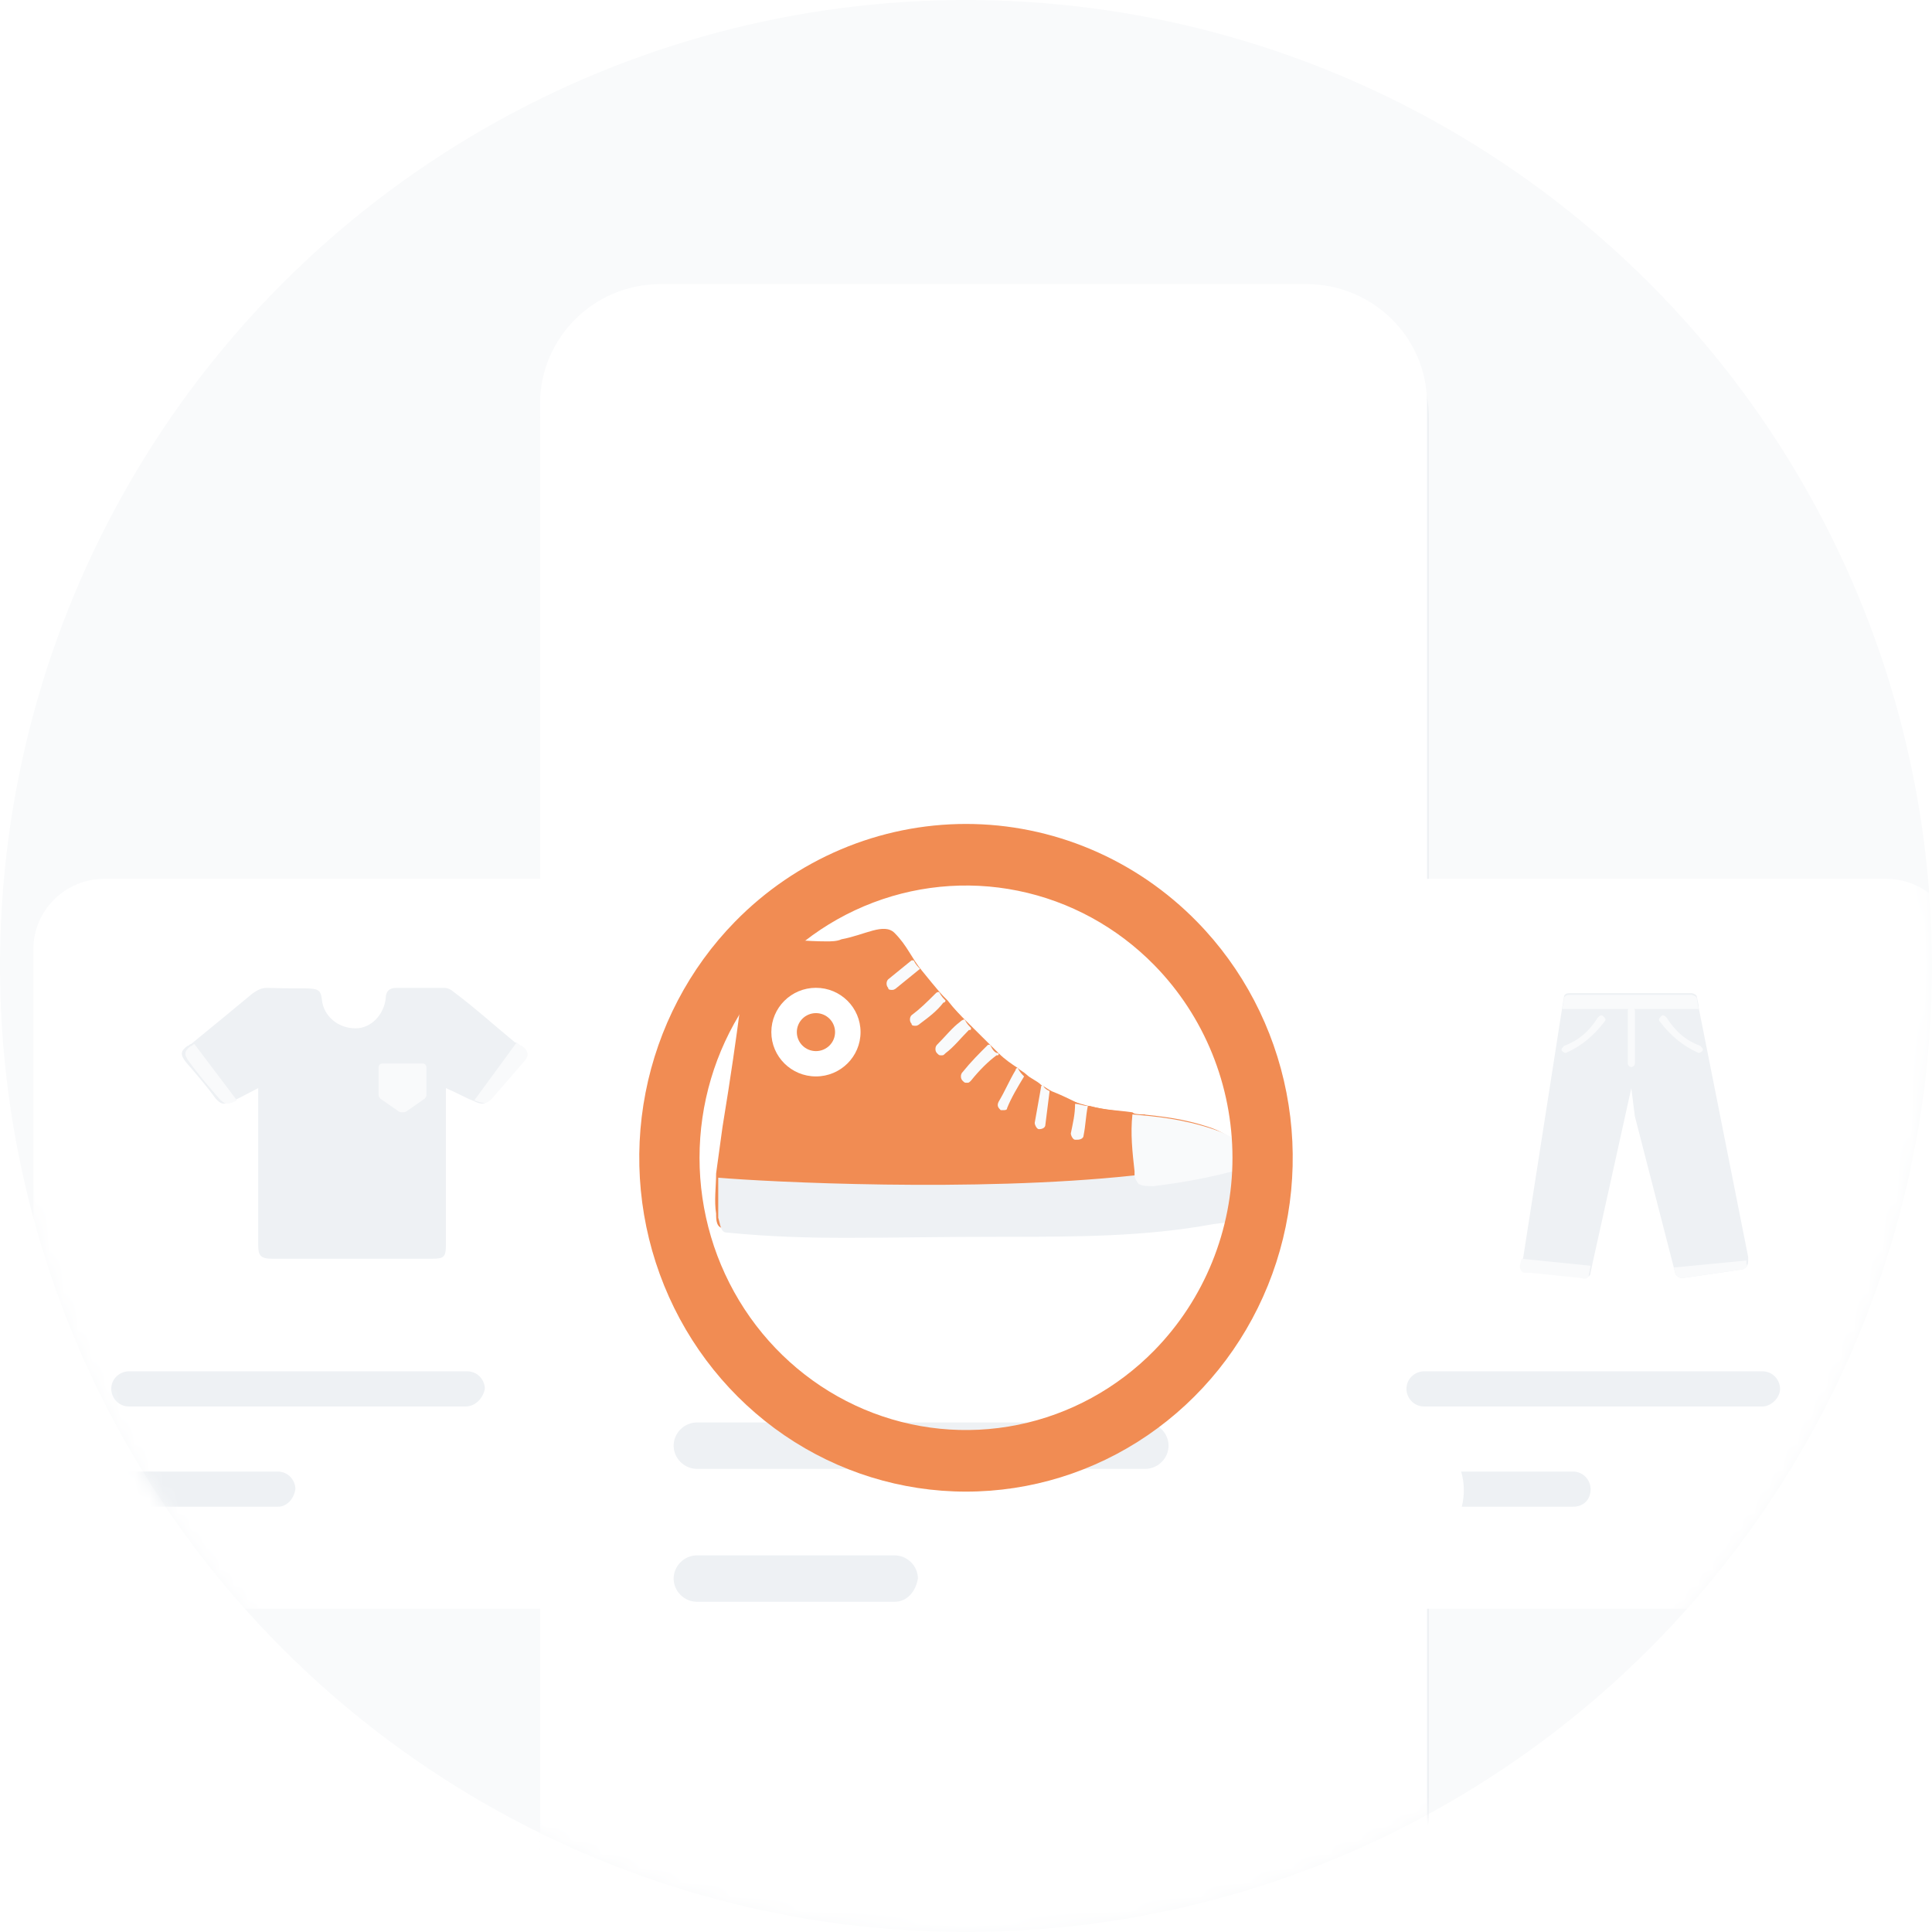 <svg width="136" height="136" viewBox="0 0 136 136" fill="none" xmlns="http://www.w3.org/2000/svg">
<circle cx="68" cy="68" r="68" fill="#F9FAFB"/>
<mask id="mask0_337_6014" style="mask-type:alpha" maskUnits="userSpaceOnUse" x="0" y="0" width="136" height="136">
<circle cx="68" cy="68" r="68" fill="#EFF4FF"/>
</mask>
<g mask="url(#mask0_337_6014)">
<path d="M100.21 135.155C100.21 139.736 96.471 143.574 91.735 143.574H46.491C41.879 143.574 38.015 139.86 38.015 135.155V29.419C38.015 24.838 41.754 21 46.491 21H92.109C96.72 21 100.584 24.714 100.584 29.419V135.279H100.21V135.155Z" fill="#EEF1F4"/>
<g filter="url(#filter0_d_337_6014)">
<path d="M91.984 21C96.596 21 100.459 24.714 100.459 29.419V135.526C100.459 140.107 96.72 143.946 91.984 143.946H46.491C41.879 143.946 38.015 140.231 38.015 135.526V29.419C38.015 24.838 41.754 21 46.491 21H91.984Z" fill="white"/>
</g>
<path d="M96.097 29.048V135.155C96.097 136.764 95.225 138.003 93.978 138.745C93.355 138.993 92.732 139.241 91.984 139.241H46.49C45.992 139.241 45.493 139.117 44.995 138.993C43.375 138.498 42.377 137.012 42.377 135.155V29.419C42.377 27.562 43.499 26.2 44.995 25.581C45.493 25.457 45.992 25.333 46.49 25.333H53.221C54.093 25.333 54.717 25.953 54.717 26.819C54.717 28.552 56.212 30.038 57.957 30.038H81.016C82.761 30.038 84.256 28.552 84.256 26.819C84.256 25.953 85.127 25 86 25H92.109C92.856 25 93.48 25.21 94.103 25.581C95.225 26.2 96.097 27.438 96.097 29.048Z" fill="white"/>
<path d="M41.484 113.246H7.333C4.591 113.246 2.348 111.017 2.348 108.293V66.816C2.348 64.092 4.591 61.864 7.333 61.864H41.484C44.226 61.864 46.47 64.092 46.47 66.816V108.293C46.595 111.017 44.351 113.246 41.484 113.246Z" fill="white"/>
<path d="M32.76 99.007H9.078C8.331 99.007 7.832 98.388 7.832 97.769C7.832 97.026 8.455 96.531 9.078 96.531H32.885C33.632 96.531 34.131 97.15 34.131 97.769C34.006 98.388 33.508 99.007 32.76 99.007Z" fill="#EEF1F4"/>
<path d="M19.548 106.065H9.078C8.331 106.065 7.832 105.446 7.832 104.827C7.832 104.208 8.455 103.588 9.078 103.588H19.548C20.296 103.588 20.794 104.208 20.794 104.827C20.67 105.569 20.171 106.065 19.548 106.065Z" fill="#EEF1F4"/>
<path d="M36.624 73.626C36.499 73.502 36.374 73.378 36.25 73.378C34.754 72.14 33.383 70.902 31.887 69.788C31.763 69.664 31.513 69.54 31.264 69.54C30.142 69.54 29.021 69.54 27.899 69.54C27.4 69.54 27.151 69.788 27.151 70.283C27.026 71.397 26.154 72.388 25.032 72.388C23.786 72.388 22.789 71.521 22.664 70.407C22.539 69.292 22.29 69.664 18.8 69.54C18.426 69.54 18.177 69.664 17.803 69.912C16.307 71.15 14.812 72.388 13.441 73.502C13.316 73.502 13.316 73.626 13.191 73.626C12.693 73.997 12.693 74.245 13.067 74.74C13.815 75.607 14.562 76.474 15.186 77.34C15.56 77.712 15.684 77.835 16.432 77.464C16.806 77.34 17.429 76.969 18.177 76.597V87.617C18.177 88.359 18.302 88.607 19.174 88.607C22.913 88.607 26.652 88.607 30.392 88.607C31.264 88.607 31.389 88.483 31.389 87.617V76.597C32.261 76.969 32.885 77.34 33.258 77.464C34.006 77.835 34.131 77.712 34.505 77.34C35.253 76.474 36 75.607 36.748 74.74C37.122 74.369 37.122 73.997 36.624 73.626Z" fill="#EEF1F4"/>
<path d="M29.893 77.34L28.647 78.207C28.522 78.331 28.148 78.331 28.024 78.207L26.777 77.34C26.653 77.216 26.653 77.093 26.653 77.093V75.112C26.653 74.988 26.777 74.864 26.902 74.864H29.769C29.893 74.864 30.018 74.988 30.018 75.112V77.093C30.018 77.216 29.893 77.34 29.893 77.34Z" fill="#F9FAFB"/>
<path d="M16.681 77.464C15.933 77.835 15.809 77.712 15.435 77.34C14.687 76.474 13.939 75.607 13.316 74.74C12.942 74.245 12.942 73.997 13.441 73.626C13.565 73.626 13.565 73.502 13.69 73.502L16.681 77.464Z" fill="#F9FAFB"/>
<path d="M36.873 74.74C36.125 75.607 35.377 76.474 34.629 77.34C34.255 77.712 34.131 77.712 33.383 77.464L36.374 73.378C36.499 73.502 36.623 73.626 36.748 73.626C37.247 73.997 37.247 74.369 36.873 74.74Z" fill="#F9FAFB"/>
<path d="M132.782 113.246H98.631C95.889 113.246 93.645 111.017 93.645 108.293V66.816C93.645 64.092 95.889 61.864 98.631 61.864H132.782C135.524 61.864 137.768 64.092 137.768 66.816V108.293C137.768 111.017 135.524 113.246 132.782 113.246Z" fill="white"/>
<path d="M124.058 99.007H100.252C99.504 99.007 99.005 98.388 99.005 97.769C99.005 97.026 99.629 96.531 100.252 96.531H124.058C124.806 96.531 125.304 97.15 125.304 97.769C125.304 98.388 124.681 99.007 124.058 99.007Z" fill="#EEF1F4"/>
<path d="M110.721 106.065H100.252C99.504 106.065 99.005 105.446 99.005 104.827C99.005 104.208 99.629 103.588 100.252 103.588H110.721C111.469 103.588 111.968 104.208 111.968 104.827C111.968 105.569 111.469 106.065 110.721 106.065Z" fill="#EEF1F4"/>
<path d="M122.686 89.35L118.449 89.969C118.199 89.969 118.075 89.845 117.95 89.722L117.825 89.226L115.083 78.578L114.834 76.597L112.092 88.979L111.967 89.598C111.967 89.845 111.718 89.969 111.469 89.845L107.854 89.474H107.48C107.231 89.474 107.106 89.226 107.106 88.979L107.231 88.483L109.973 70.902L110.098 70.159C110.098 70.035 110.222 69.912 110.472 69.912H119.072C119.196 69.912 119.446 70.035 119.446 70.159L119.57 70.778V70.902L123.06 88.483V88.731C123.06 89.102 122.936 89.226 122.686 89.35Z" fill="#EEF1F4"/>
<path d="M119.571 74.121C118.449 73.626 117.576 72.883 116.828 71.892C116.704 71.769 116.828 71.645 116.953 71.521C117.078 71.397 117.202 71.521 117.327 71.645C117.95 72.635 118.698 73.254 119.695 73.626C119.82 73.75 119.944 73.874 119.82 73.997C119.82 73.997 119.695 74.121 119.571 74.121Z" fill="#F9FAFB"/>
<path d="M110.222 74.121C111.344 73.626 112.216 72.883 112.964 71.892C113.089 71.769 112.964 71.645 112.839 71.521C112.715 71.397 112.59 71.521 112.465 71.645C111.842 72.635 111.094 73.254 110.097 73.626C109.973 73.75 109.848 73.874 109.973 73.997C109.973 73.997 110.097 74.121 110.222 74.121Z" fill="#F9FAFB"/>
<path d="M114.834 75.112C114.71 75.112 114.585 74.988 114.585 74.864V71.15C114.585 71.026 114.71 70.902 114.834 70.902C114.959 70.902 115.084 71.026 115.084 71.15V74.864C115.084 74.988 114.959 75.112 114.834 75.112Z" fill="#F9FAFB"/>
<path d="M119.571 71.027H109.974L110.098 70.284C110.098 70.16 110.223 70.036 110.472 70.036H119.072C119.197 70.036 119.446 70.16 119.446 70.284L119.571 71.027Z" fill="#F9FAFB"/>
<path d="M111.968 89.102L111.843 89.722C111.843 89.969 111.594 90.093 111.344 89.969L107.73 89.598H107.356C107.107 89.598 106.982 89.35 106.982 89.102L107.107 88.607L111.968 89.102Z" fill="#F9FAFB"/>
<path d="M122.687 89.35L118.449 89.969C118.2 89.969 118.075 89.845 117.95 89.722L117.826 89.226L122.936 88.731V88.979C123.061 89.102 122.936 89.226 122.687 89.35Z" fill="#F9FAFB"/>
<g filter="url(#filter1_d_337_6014)">
<path d="M92.275 122.41H46.822C43.084 122.41 40.093 119.44 40.093 115.727V60.475C40.093 56.762 43.084 53.791 46.822 53.791H92.275C96.013 53.791 99.003 56.762 99.003 60.475V115.727C98.854 119.44 95.864 122.41 92.275 122.41Z" fill="white"/>
</g>
<path d="M80.613 103.399H49.065C48.167 103.399 47.42 102.656 47.42 101.765C47.42 100.874 48.167 100.131 49.065 100.131H80.613C81.51 100.131 82.258 100.874 82.258 101.765C82.258 102.656 81.51 103.399 80.613 103.399Z" fill="#EEF1F4"/>
<path d="M62.97 112.756H49.065C48.167 112.756 47.42 112.013 47.42 111.122C47.42 110.231 48.167 109.488 49.065 109.488H62.97C63.867 109.488 64.615 110.231 64.615 111.122C64.465 112.013 63.867 112.756 62.97 112.756Z" fill="#EEF1F4"/>
<path d="M88.238 82.011C88.089 81.714 87.939 81.417 87.79 81.269C87.192 80.526 86.444 79.783 85.098 79.338C83.304 78.743 81.809 78.595 80.463 78.447C80.164 78.447 79.716 78.447 79.417 78.298C75.38 77.852 72.09 77.258 64.913 68.347C64.166 67.456 63.867 66.564 62.97 65.673C62.222 64.931 60.877 65.822 59.232 66.119C58.933 66.267 58.484 66.267 58.185 66.267C56.84 66.267 55.344 66.119 53.999 65.97C52.055 65.822 53.251 64.782 50.859 79.338C50.709 80.377 50.56 81.566 50.41 82.605C50.41 83.496 50.261 84.536 50.41 85.427C50.41 85.873 50.41 86.467 51.008 86.467C57.139 87.061 61.026 86.764 70.745 86.764C75.679 86.764 80.463 86.764 85.248 85.873L86.444 85.724C87.341 85.576 88.537 85.279 88.537 84.536C88.687 83.793 88.537 82.902 88.238 82.011Z" fill="#F18C53"/>
<path d="M80.612 78.448L79.566 81.715C73.286 81.418 66.857 77.556 63.568 72.506C62.371 70.724 61.474 68.793 60.129 67.308C60.129 67.308 59.68 66.862 59.231 66.417C60.876 66.12 62.072 65.08 62.969 65.971C63.568 66.565 63.867 67.159 64.315 67.754C64.465 67.902 64.614 68.199 64.764 68.348L64.913 68.496C65.362 69.09 65.81 69.536 66.259 69.981C66.408 70.13 66.558 70.278 66.707 70.427C67.156 71.021 67.605 71.467 68.053 71.912C68.203 72.061 68.352 72.209 68.502 72.358C68.95 72.803 69.399 73.249 69.847 73.695C69.997 73.843 70.146 73.992 70.296 74.14C70.744 74.586 71.193 74.883 71.641 75.18C71.791 75.328 72.09 75.477 72.24 75.626C72.539 75.922 72.987 76.071 73.286 76.368C73.585 76.517 73.735 76.665 74.034 76.814C74.781 77.111 75.379 77.408 75.978 77.705C76.276 77.853 76.426 77.853 76.725 77.853C77.772 78.15 78.669 78.15 79.715 78.299C79.865 78.448 80.164 78.448 80.612 78.448Z" fill="#F18C53"/>
<path d="M88.687 84.833C88.687 85.576 87.49 85.873 86.593 86.021L85.397 86.17C80.613 87.061 75.679 87.061 70.894 87.061C61.175 87.061 57.288 87.358 51.158 86.764C50.709 86.764 50.709 86.17 50.56 85.724C50.56 84.833 50.56 83.793 50.56 82.902C53.998 83.199 68.651 83.942 79.716 82.754C82.856 82.457 85.547 82.011 87.79 81.269C87.939 81.566 88.089 81.714 88.238 82.011C88.537 82.902 88.687 83.793 88.687 84.833Z" fill="#EEF1F4"/>
<path d="M88.238 82.011C85.996 82.754 83.603 83.199 81.211 83.496C80.762 83.496 80.463 83.496 80.164 83.348C80.015 83.199 79.865 82.902 79.865 82.754C79.865 82.605 79.865 82.457 79.865 82.457C79.716 81.12 79.566 79.783 79.716 78.447C81.36 78.595 83.155 78.743 85.397 79.486C86.743 79.932 87.491 80.526 88.089 81.417C87.939 81.417 88.089 81.714 88.238 82.011Z" fill="#F9FAFB"/>
<path d="M64.764 68.198C64.764 68.347 64.764 68.347 64.764 68.198L63.119 69.535C63.119 69.535 62.969 69.683 62.82 69.683C62.67 69.683 62.521 69.683 62.521 69.535C62.371 69.386 62.371 69.089 62.521 68.941L64.165 67.604C64.165 67.604 64.165 67.604 64.315 67.604C64.465 67.901 64.614 68.05 64.764 68.198Z" fill="#F9FAFB"/>
<path d="M66.558 70.426C66.558 70.426 66.558 70.575 66.409 70.575C65.96 71.169 65.362 71.614 64.764 72.06C64.764 72.06 64.614 72.208 64.465 72.208C64.315 72.208 64.166 72.208 64.166 72.06C64.016 71.911 64.016 71.614 64.166 71.466C64.764 71.02 65.213 70.575 65.811 69.98C65.96 69.832 65.96 69.832 66.11 69.832C66.259 70.129 66.409 70.278 66.558 70.426Z" fill="#F9FAFB"/>
<path d="M68.353 72.357C68.353 72.505 68.353 72.505 68.203 72.505C67.605 73.1 67.156 73.694 66.558 74.139C66.409 74.288 66.409 74.288 66.259 74.288C66.11 74.288 66.11 74.288 65.96 74.139C65.811 73.991 65.811 73.694 65.96 73.545C66.558 72.951 67.007 72.357 67.605 71.911C67.605 71.911 67.754 71.763 67.904 71.763C68.053 72.06 68.203 72.208 68.353 72.357Z" fill="#F9FAFB"/>
<path d="M70.296 74.139C70.296 74.288 70.296 74.288 70.146 74.288C69.548 74.733 68.95 75.327 68.352 76.07C68.202 76.219 68.202 76.219 68.053 76.219C67.903 76.219 67.903 76.219 67.754 76.07C67.604 75.921 67.604 75.624 67.754 75.476C68.352 74.733 68.95 74.139 69.548 73.545H69.698C69.847 73.842 69.996 74.139 70.296 74.139Z" fill="#F9FAFB"/>
<path d="M72.09 75.773C71.641 76.516 71.193 77.258 70.894 78.001C70.894 78.149 70.744 78.149 70.595 78.149H70.445C70.296 78.001 70.146 77.852 70.296 77.555C70.744 76.813 71.043 76.07 71.492 75.327C71.492 75.327 71.492 75.179 71.641 75.179C71.791 75.476 71.941 75.624 72.09 75.773Z" fill="#F9FAFB"/>
<path d="M73.884 76.813L73.585 79.189C73.585 79.338 73.436 79.486 73.136 79.486C72.987 79.486 72.837 79.189 72.837 79.041L73.286 76.516C73.286 76.516 73.286 76.367 73.436 76.367C73.436 76.516 73.585 76.664 73.884 76.813Z" fill="#F9FAFB"/>
<path d="M76.576 77.852C76.426 78.595 76.426 79.189 76.276 79.932C76.276 80.08 76.127 80.229 75.828 80.229C75.828 80.229 75.828 80.229 75.678 80.229C75.529 80.229 75.379 79.932 75.379 79.783C75.529 79.041 75.678 78.447 75.678 77.704C75.978 77.704 76.276 77.852 76.576 77.852Z" fill="#F9FAFB"/>
<path d="M57.437 75.773C59.171 75.773 60.577 74.377 60.577 72.654C60.577 70.931 59.171 69.535 57.437 69.535C55.703 69.535 54.297 70.931 54.297 72.654C54.297 74.377 55.703 75.773 57.437 75.773Z" fill="white"/>
<path d="M57.438 73.991C58.181 73.991 58.783 73.392 58.783 72.654C58.783 71.916 58.181 71.317 57.438 71.317C56.694 71.317 56.092 71.916 56.092 72.654C56.092 73.392 56.694 73.991 57.438 73.991Z" fill="#F18C53"/>
<path fill-rule="evenodd" clip-rule="evenodd" d="M82.702 92.097L85.646 89.153L89.901 93.407C91.527 92.895 93.376 93.283 94.665 94.573L101.659 101.567C103.504 103.412 103.504 106.403 101.659 108.248C99.814 110.093 96.823 110.093 94.978 108.248L87.983 101.254C86.639 99.91 86.274 97.957 86.888 96.283L82.702 92.097Z" fill="white"/>
<g filter="url(#filter2_d_337_6014)">
<path d="M51.736 59.883C48.52 63.169 46.329 67.357 45.442 71.915C44.554 76.474 45.01 81.199 46.751 85.493C48.492 89.787 51.44 93.457 55.222 96.04C59.004 98.622 63.451 100 68 100C72.549 100 76.996 98.622 80.778 96.04C84.56 93.457 87.508 89.787 89.249 85.493C90.99 81.199 91.445 76.474 90.558 71.915C89.671 67.357 87.48 63.169 84.263 59.883C82.128 57.701 79.592 55.97 76.802 54.789C74.011 53.608 71.02 53 68 53C64.98 53 61.989 53.608 59.198 54.789C56.408 55.97 53.872 57.701 51.736 59.883ZM81.264 90.052C78.64 92.733 75.298 94.558 71.659 95.297C68.021 96.037 64.249 95.657 60.822 94.207C57.394 92.756 54.465 90.3 52.404 87.148C50.342 83.996 49.242 80.291 49.242 76.5C49.242 72.709 50.342 69.004 52.404 65.852C54.465 62.7 57.394 60.244 60.822 58.793C64.249 57.343 68.021 56.963 71.659 57.703C75.298 58.442 78.64 60.268 81.264 62.948C84.781 66.542 86.758 71.417 86.758 76.5C86.758 81.583 84.781 86.458 81.264 90.052Z" fill="#F18C53"/>
</g>
</g>
<defs>
<filter id="filter0_d_337_6014" x="-31.985" y="-50" width="202.444" height="262.946" filterUnits="userSpaceOnUse" color-interpolation-filters="sRGB">
<feFlood flood-opacity="0" result="BackgroundImageFix"/>
<feColorMatrix in="SourceAlpha" type="matrix" values="0 0 0 0 0 0 0 0 0 0 0 0 0 0 0 0 0 0 127 0" result="hardAlpha"/>
<feOffset dy="-1"/>
<feGaussianBlur stdDeviation="35"/>
<feComposite in2="hardAlpha" operator="out"/>
<feColorMatrix type="matrix" values="0 0 0 0 0 0 0 0 0 0.171 0 0 0 0 0.504 0 0 0 0.14 0"/>
<feBlend mode="normal" in2="BackgroundImageFix" result="effect1_dropShadow_337_6014"/>
<feBlend mode="normal" in="SourceGraphic" in2="effect1_dropShadow_337_6014" result="shape"/>
</filter>
<filter id="filter1_d_337_6014" x="-29.907" y="-17.209" width="198.91" height="208.619" filterUnits="userSpaceOnUse" color-interpolation-filters="sRGB">
<feFlood flood-opacity="0" result="BackgroundImageFix"/>
<feColorMatrix in="SourceAlpha" type="matrix" values="0 0 0 0 0 0 0 0 0 0 0 0 0 0 0 0 0 0 127 0" result="hardAlpha"/>
<feOffset dy="-1"/>
<feGaussianBlur stdDeviation="35"/>
<feComposite in2="hardAlpha" operator="out"/>
<feColorMatrix type="matrix" values="0 0 0 0 0 0 0 0 0 0.171 0 0 0 0 0.504 0 0 0 0.14 0"/>
<feBlend mode="normal" in2="BackgroundImageFix" result="effect1_dropShadow_337_6014"/>
<feBlend mode="normal" in="SourceGraphic" in2="effect1_dropShadow_337_6014" result="shape"/>
</filter>
<filter id="filter2_d_337_6014" x="37" y="50" width="62" height="63" filterUnits="userSpaceOnUse" color-interpolation-filters="sRGB">
<feFlood flood-opacity="0" result="BackgroundImageFix"/>
<feColorMatrix in="SourceAlpha" type="matrix" values="0 0 0 0 0 0 0 0 0 0 0 0 0 0 0 0 0 0 127 0" result="hardAlpha"/>
<feOffset dy="5"/>
<feGaussianBlur stdDeviation="4"/>
<feColorMatrix type="matrix" values="0 0 0 0 0.969 0 0 0 0 0.255 0 0 0 0 0.565 0 0 0 0.18 0"/>
<feBlend mode="normal" in2="BackgroundImageFix" result="effect1_dropShadow_337_6014"/>
<feBlend mode="normal" in="SourceGraphic" in2="effect1_dropShadow_337_6014" result="shape"/>
</filter>
</defs>
</svg>
